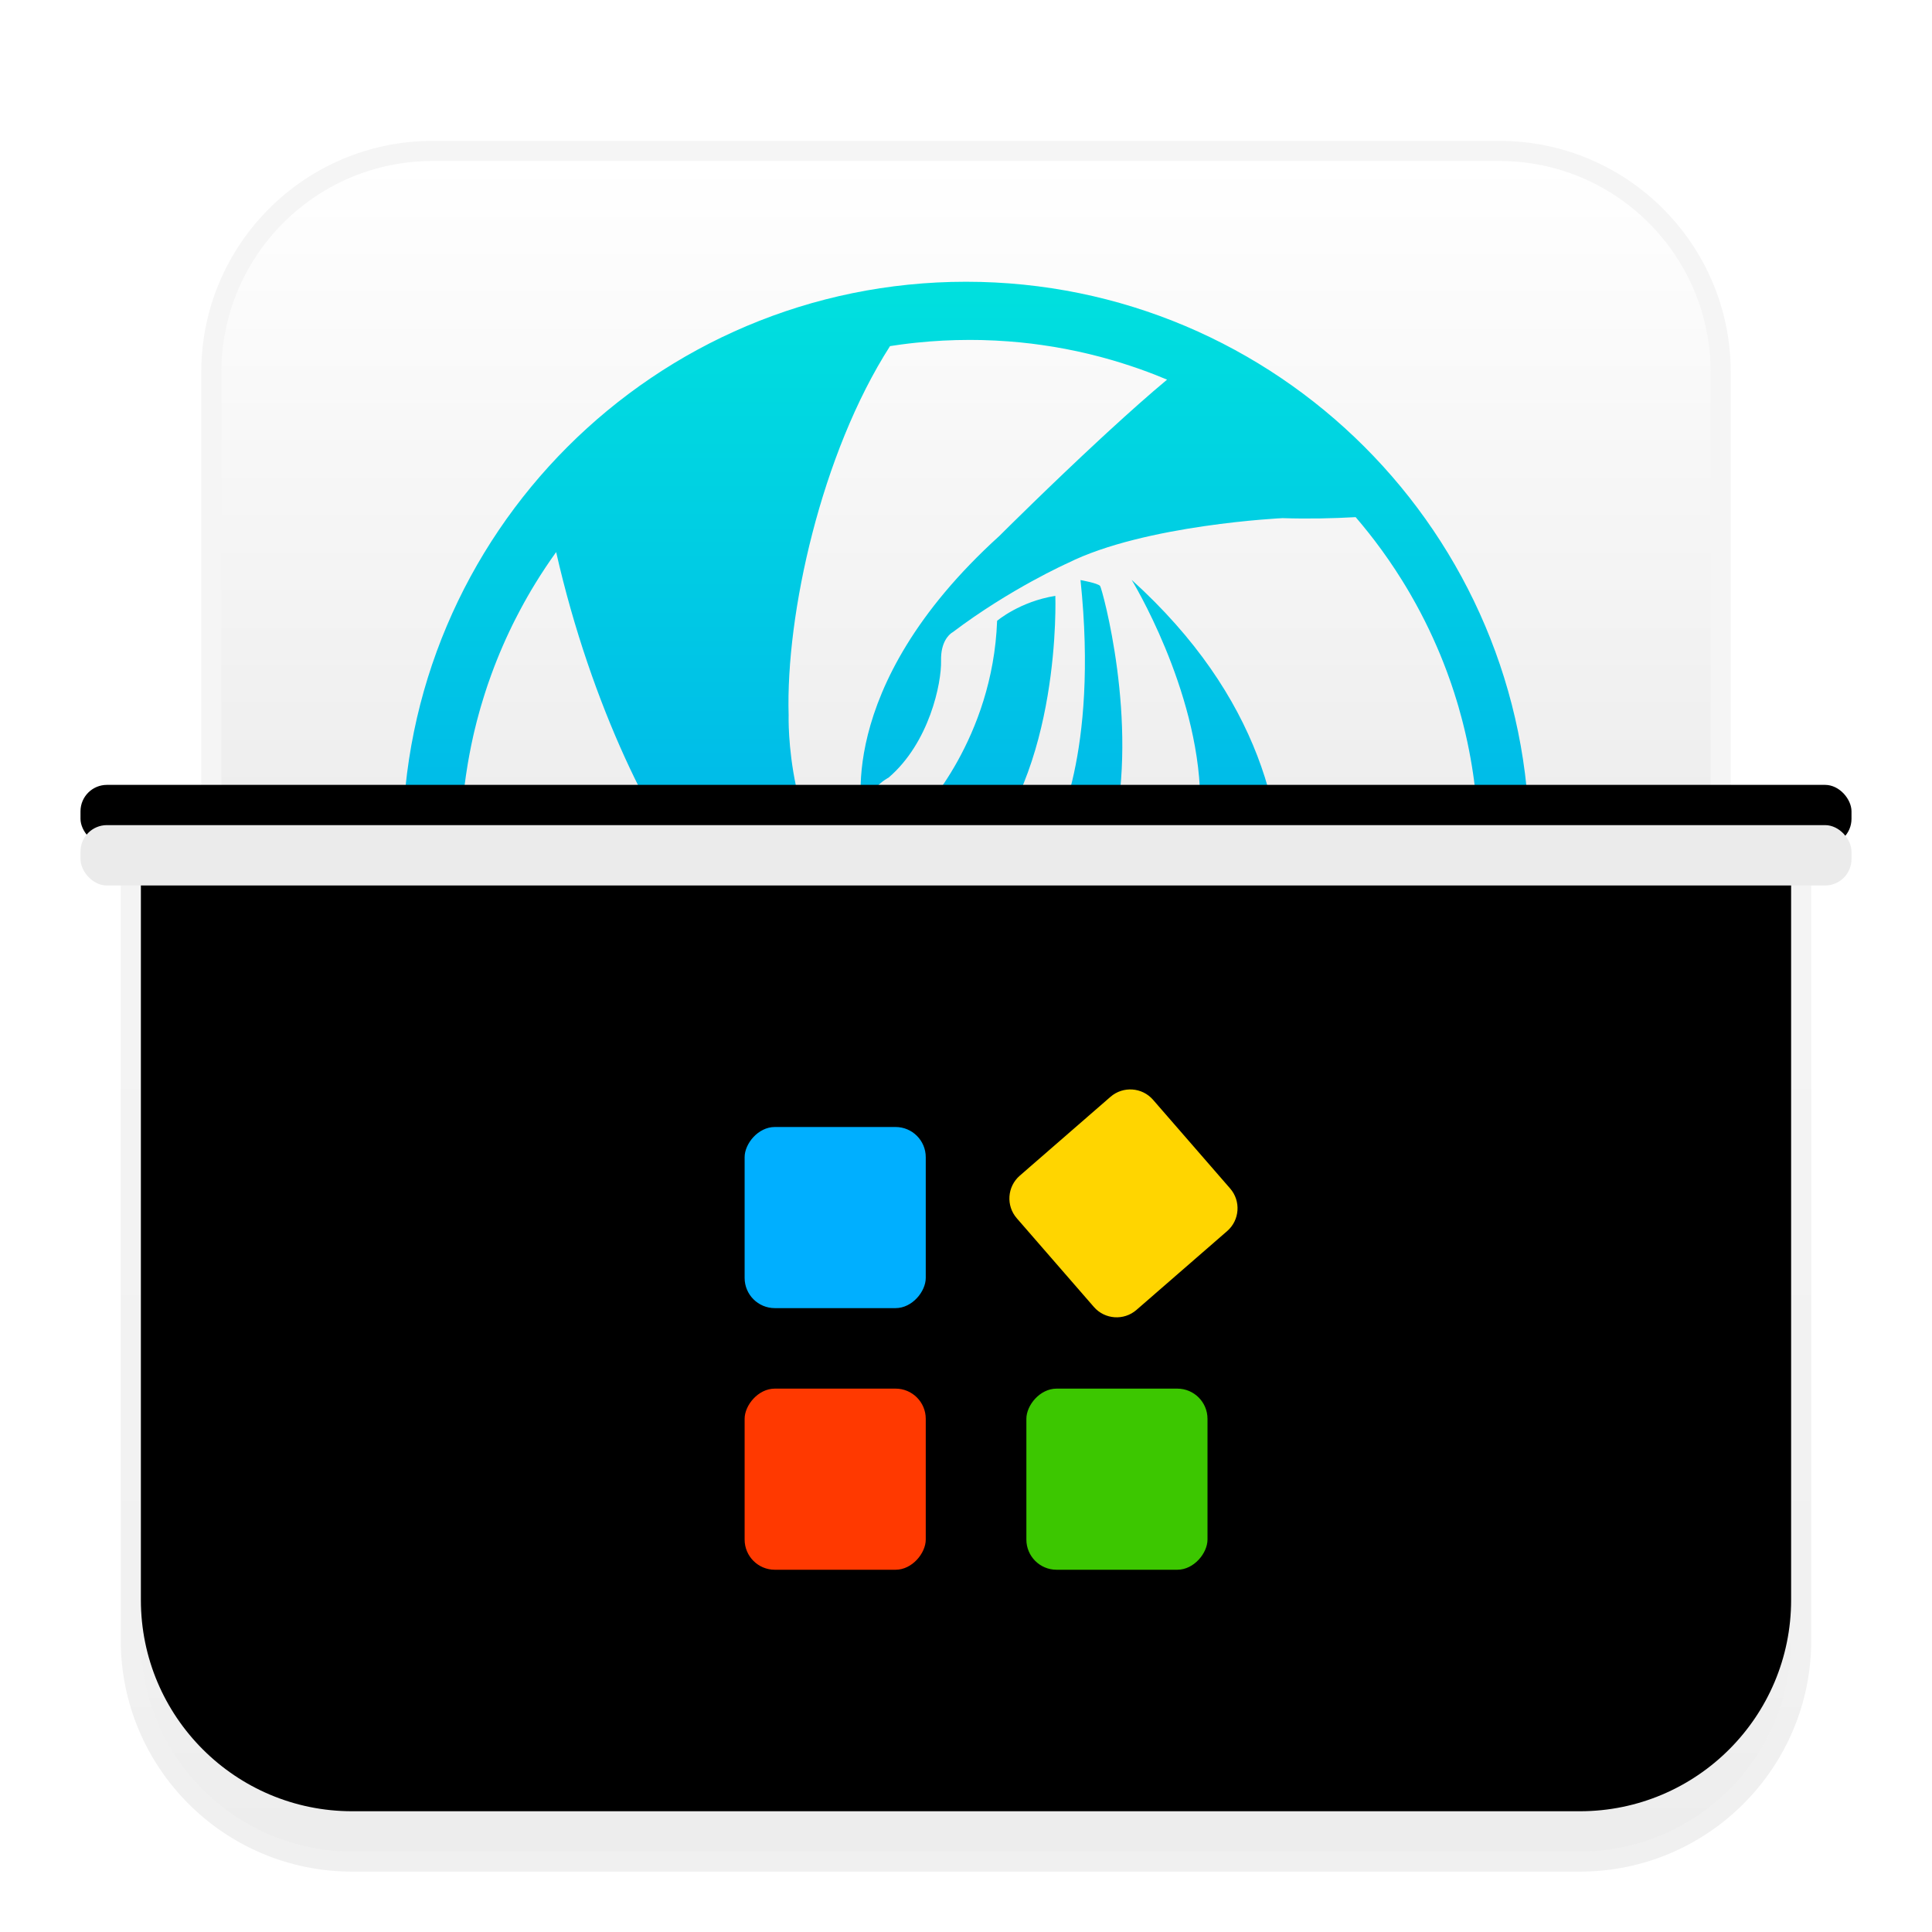 <svg xmlns="http://www.w3.org/2000/svg" xmlns:xlink="http://www.w3.org/1999/xlink" width="96" height="96" viewBox="0 0 96 96">
  <defs>
    <filter id="deepin-wine-assist-a" width="131.8%" height="127.9%" x="-15.9%" y="-14%" filterUnits="objectBoundingBox">
      <feOffset dy="2" in="SourceAlpha" result="shadowOffsetOuter1"/>
      <feGaussianBlur in="shadowOffsetOuter1" result="shadowBlurOuter1" stdDeviation="2"/>
      <feColorMatrix in="shadowBlurOuter1" result="shadowMatrixOuter1" values="0 0 0 0 0   0 0 0 0 0   0 0 0 0 0  0 0 0 0.2 0"/>
      <feMerge>
        <feMergeNode in="shadowMatrixOuter1"/>
        <feMergeNode in="SourceGraphic"/>
      </feMerge>
    </filter>
    <linearGradient id="deepin-wine-assist-b" x1="50%" x2="50%" y1="0%" y2="98.139%">
      <stop offset="0%" stop-color="#FFF"/>
      <stop offset="100%" stop-color="#EDEDED"/>
    </linearGradient>
    <linearGradient id="deepin-wine-assist-c" x1="34.316%" x2="34.316%" y1="0%" y2="56.145%">
      <stop offset="0%" stop-color="#00E0DE"/>
      <stop offset="100%" stop-color="#00B3EB"/>
    </linearGradient>
    <linearGradient id="deepin-wine-assist-d" x1="50%" x2="50%" y1="0%" y2="98.139%">
      <stop offset="0%" stop-color="#FFF"/>
      <stop offset="100%" stop-color="#EDEDED"/>
    </linearGradient>
    <path id="deepin-wine-assist-e" d="M3,35 L85,35 L85,74.5 C85,80.299 80.299,85 74.5,85 L13.5,85 C7.701,85 3,80.299 3,74.5 L3,35 L3,35 Z"/>
    <filter id="deepin-wine-assist-f" width="102.4%" height="104%" x="-1.2%" y="-2%" filterUnits="objectBoundingBox">
      <feOffset dy="-2" in="SourceAlpha" result="shadowOffsetInner1"/>
      <feComposite in="shadowOffsetInner1" in2="SourceAlpha" k2="-1" k3="1" operator="arithmetic" result="shadowInnerInner1"/>
      <feColorMatrix in="shadowInnerInner1" values="0 0 0 0 0   0 0 0 0 0   0 0 0 0 0  0 0 0 0.101 0"/>
    </filter>
    <linearGradient id="deepin-wine-assist-g" x1="50%" x2="50%" y1="0%" y2="99.612%">
      <stop offset="0%" stop-opacity=".04"/>
      <stop offset="100%" stop-opacity=".06"/>
    </linearGradient>
    <rect id="deepin-wine-assist-i" width="88" height="3" x="0" y="34" rx="1.313"/>
    <filter id="deepin-wine-assist-h" width="109.1%" height="366.7%" x="-4.5%" y="-200%" filterUnits="objectBoundingBox">
      <feOffset dy="-2" in="SourceAlpha" result="shadowOffsetOuter1"/>
      <feGaussianBlur in="shadowOffsetOuter1" result="shadowBlurOuter1" stdDeviation="1"/>
      <feColorMatrix in="shadowBlurOuter1" values="0 0 0 0 0   0 0 0 0 0   0 0 0 0 0  0 0 0 0.097 0"/>
    </filter>
  </defs>
  <g fill="none" fill-rule="evenodd" filter="url(#deepin-wine-assist-a)" transform="translate(4 5)">
    <path fill="url(#deepin-wine-assist-b)" d="M17.5,1 L70.5,1 C76.299,1 81,5.701 81,11.5 L81,35 L81,35 L7,35 L7,11.5 C7,5.701 11.701,1 17.5,1 Z"/>
    <path fill="#000" fill-opacity=".04" fill-rule="nonzero" d="M70.5,0 L17.5,0 C11.149,0 6,5.149 6,11.5 L6,36 L82,36 L82,11.5 C82,5.149 76.851,0 70.5,0 Z M70.5,1 C76.299,1 81,5.701 81,11.5 L81,35 L7,35 L7,11.5 C7,5.701 11.701,1 17.5,1 L70.5,1 Z"/>
    <path fill="url(#deepin-wine-assist-c)" fill-rule="nonzero" d="M44,7 C59.464,7 72,19.537 72,35.001 C72,50.31 59.713,62.749 44.463,62.996 L44,63 L44,63 L44.139,62.999 L43.861,63 C28.615,62.925 16.25,50.668 16.004,35.464 L16,35.001 C16,19.537 28.536,7 44,7 Z M44.181,9.89 L43.514,9.899 C43.512,9.899 43.51,9.899 43.507,9.899 C43.286,9.905 43.066,9.913 42.847,9.925 L43.507,9.899 C43.283,9.905 43.059,9.914 42.836,9.925 L42.847,9.925 C42.644,9.935 42.441,9.948 42.239,9.964 L42.836,9.925 C42.609,9.937 42.383,9.952 42.157,9.97 L42.239,9.964 C42.002,9.982 41.765,10.003 41.53,10.028 L42.157,9.97 C41.944,9.987 41.731,10.007 41.519,10.029 L41.53,10.028 C41.328,10.049 41.126,10.072 40.925,10.098 L41.519,10.029 C41.267,10.055 41.016,10.085 40.766,10.119 C40.624,10.138 40.482,10.159 40.34,10.18 L40.766,10.119 C40.585,10.143 40.405,10.17 40.225,10.198 C36.801,15.541 35.038,23.537 35.187,28.539 C35.187,28.539 35.186,28.572 35.186,28.634 L35.186,28.821 C35.202,30.247 35.539,36.703 40.28,39.173 L40.283,39.175 L40.307,39.185 C40.701,39.343 45.227,40.991 48.356,34.438 C48.356,34.438 50.606,30.568 49.69,21.823 C49.69,21.823 50.566,21.979 50.665,22.118 C50.764,22.257 52.6,28.851 51.31,34.404 C51.31,34.404 50.122,40.929 44.284,42.422 C38.447,43.914 33.898,40.303 30.81,36.902 C28.607,34.476 25.381,28.133 23.635,20.432 C23.274,20.934 22.931,21.45 22.606,21.979 C22.577,22.025 22.549,22.072 22.521,22.118 L22.606,21.979 C22.339,22.414 22.085,22.858 21.845,23.31 C21.829,23.338 21.813,23.368 21.798,23.397 L21.845,23.31 C21.771,23.448 21.698,23.587 21.627,23.727 L21.798,23.397 C21.716,23.552 21.636,23.708 21.557,23.865 L21.627,23.727 C21.398,24.177 21.182,24.635 20.98,25.1 C20.962,25.141 20.944,25.182 20.926,25.223 L20.98,25.1 C20.778,25.564 20.589,26.036 20.415,26.515 C20.399,26.558 20.383,26.601 20.367,26.645 L20.415,26.515 C20.357,26.672 20.301,26.831 20.246,26.99 L20.367,26.645 C20.318,26.783 20.269,26.921 20.222,27.06 L20.246,26.99 C20.203,27.118 20.16,27.246 20.118,27.374 L20.222,27.06 C20.166,27.227 20.111,27.394 20.058,27.563 L20.118,27.374 C20.053,27.575 19.99,27.778 19.93,27.981 L20.058,27.563 C19.997,27.756 19.938,27.951 19.882,28.146 L19.93,27.981 C19.893,28.106 19.857,28.233 19.821,28.359 L19.882,28.146 C19.842,28.285 19.803,28.424 19.765,28.563 L19.821,28.359 C19.729,28.688 19.644,29.019 19.565,29.353 C19.546,29.434 19.527,29.515 19.509,29.597 C19.486,29.697 19.464,29.797 19.443,29.897 L19.509,29.597 C19.476,29.744 19.444,29.892 19.413,30.041 L19.443,29.897 C19.414,30.036 19.385,30.176 19.358,30.315 L19.413,30.041 C19.375,30.225 19.339,30.41 19.305,30.596 L19.358,30.315 C19.321,30.506 19.286,30.698 19.253,30.891 L19.305,30.596 C19.278,30.745 19.252,30.894 19.227,31.044 L19.253,30.891 C19.218,31.093 19.186,31.297 19.156,31.501 L19.227,31.044 C19.197,31.226 19.169,31.41 19.143,31.593 L19.156,31.501 C19.057,32.179 18.985,32.865 18.942,33.559 C18.94,33.578 18.939,33.597 18.938,33.616 L18.942,33.559 C18.921,33.887 18.906,34.216 18.898,34.546 C18.897,34.588 18.896,34.629 18.895,34.671 L18.898,34.546 C18.893,34.757 18.89,34.969 18.89,35.181 C18.89,35.893 18.92,36.598 18.977,37.296 C18.982,37.352 18.987,37.408 18.992,37.464 L18.977,37.296 C18.99,37.45 19.004,37.604 19.02,37.758 L18.992,37.464 C19.007,37.627 19.023,37.79 19.04,37.953 L19.02,37.758 C19.06,38.156 19.11,38.551 19.168,38.943 C19.176,38.995 19.184,39.046 19.192,39.098 L19.168,38.943 C19.192,39.1 19.217,39.257 19.243,39.414 L19.192,39.098 C19.217,39.263 19.245,39.428 19.274,39.592 L19.243,39.414 C19.308,39.798 19.381,40.179 19.463,40.556 C19.467,40.577 19.472,40.597 19.476,40.617 L19.463,40.556 C19.498,40.721 19.536,40.885 19.575,41.049 L19.476,40.617 C19.517,40.803 19.56,40.988 19.604,41.173 L19.575,41.049 C19.659,41.403 19.75,41.754 19.849,42.102 C19.866,42.162 19.883,42.221 19.901,42.281 L19.849,42.102 C19.89,42.247 19.932,42.391 19.976,42.534 L19.901,42.281 C19.946,42.436 19.992,42.589 20.04,42.743 L19.976,42.534 C20.284,43.55 20.654,44.539 21.083,45.496 C21.11,45.557 21.137,45.617 21.165,45.678 L21.083,45.496 C21.174,45.701 21.268,45.904 21.365,46.106 C27.256,47.807 41.327,50.834 50.341,44.228 C56.42,39.771 55.637,32.634 55.637,32.634 C55.536,27.205 52.231,21.813 52.231,21.813 C65.083,33.439 57.487,46.356 57.487,46.356 C53.983,53.513 46.814,58.114 40.496,60.205 C40.725,60.238 40.955,60.268 41.185,60.295 C41.357,60.316 41.529,60.335 41.701,60.351 L41.185,60.295 C41.365,60.317 41.544,60.336 41.725,60.353 L41.701,60.351 C41.894,60.37 42.087,60.387 42.281,60.401 L41.725,60.353 C41.934,60.373 42.144,60.391 42.354,60.406 L42.281,60.401 C42.68,60.43 43.081,60.451 43.484,60.462 C43.533,60.463 43.582,60.464 43.63,60.465 L43.484,60.462 C43.716,60.468 43.948,60.471 44.181,60.471 C58.148,60.471 69.471,49.148 69.471,35.181 L69.469,35.049 L69.466,34.672 C69.456,34.177 69.432,33.685 69.394,33.197 C69.392,33.168 69.39,33.139 69.387,33.11 L69.394,33.197 C69.356,32.708 69.304,32.223 69.239,31.742 C69.229,31.671 69.22,31.602 69.21,31.532 L69.239,31.742 C69.219,31.595 69.198,31.449 69.176,31.303 L69.21,31.532 C69.187,31.377 69.163,31.222 69.138,31.068 C69.094,30.8 69.046,30.533 68.994,30.268 C68.968,30.134 68.94,30 68.912,29.867 C68.911,29.862 68.91,29.857 68.909,29.852 L68.912,29.867 C68.89,29.765 68.868,29.664 68.845,29.563 L68.909,29.852 C68.873,29.689 68.837,29.526 68.799,29.363 L68.845,29.563 C68.815,29.431 68.784,29.3 68.752,29.169 L68.799,29.363 C68.761,29.202 68.721,29.042 68.68,28.882 L68.752,29.169 C68.718,29.028 68.682,28.888 68.645,28.747 L68.68,28.882 C68.639,28.722 68.597,28.563 68.553,28.404 L68.645,28.747 C68.589,28.532 68.53,28.318 68.468,28.105 C68.444,28.023 68.42,27.941 68.395,27.86 L68.468,28.105 C68.436,27.996 68.403,27.887 68.37,27.778 L68.395,27.86 C68.304,27.558 68.208,27.259 68.106,26.963 C68.093,26.927 68.081,26.89 68.068,26.854 L68.106,26.963 C68.056,26.818 68.005,26.674 67.953,26.531 L68.068,26.854 C68.01,26.687 67.95,26.522 67.889,26.357 C67.786,26.082 67.679,25.809 67.568,25.538 C67.553,25.503 67.538,25.467 67.523,25.432 L67.568,25.538 C67.519,25.42 67.469,25.301 67.418,25.184 L67.523,25.432 C67.468,25.299 67.411,25.167 67.354,25.036 L67.418,25.184 C67.349,25.023 67.278,24.864 67.206,24.706 L67.354,25.036 C67.3,24.912 67.244,24.789 67.188,24.666 L67.206,24.706 C67.075,24.417 66.938,24.131 66.796,23.849 C66.768,23.792 66.74,23.737 66.711,23.681 L66.796,23.849 C66.654,23.565 66.506,23.284 66.353,23.007 C66.34,22.983 66.328,22.96 66.315,22.937 L66.353,23.007 C66.269,22.854 66.184,22.702 66.096,22.551 C66.078,22.52 66.06,22.489 66.042,22.458 C65.917,22.243 65.788,22.029 65.656,21.818 C65.613,21.749 65.57,21.681 65.527,21.613 L65.656,21.818 C65.236,21.144 64.785,20.491 64.305,19.861 C64.266,19.81 64.226,19.759 64.187,19.708 L64.305,19.861 C64.106,19.601 63.903,19.345 63.695,19.093 C63.638,19.024 63.58,18.955 63.522,18.886 C63.468,18.822 63.415,18.759 63.361,18.696 C62.249,18.759 61.008,18.788 59.728,18.746 C59.728,18.746 52.89,19.066 49.056,20.978 C49.056,20.978 46.197,22.253 43.339,24.415 C43.339,24.415 43.329,24.42 43.311,24.431 L43.294,24.442 C43.154,24.538 42.737,24.904 42.761,25.832 C42.787,26.943 42.18,29.904 40.154,31.639 C40.154,31.639 38.709,32.383 39.432,33.446 C39.432,33.446 40.408,34.864 41.783,33.375 C41.783,33.375 45.329,29.727 45.546,23.848 C45.546,23.848 46.667,22.89 48.439,22.608 C48.439,22.608 48.765,31.427 44.389,35.855 C44.389,35.855 44.376,35.869 44.35,35.895 L44.274,35.972 C43.595,36.639 40.094,39.725 38.889,33.659 C38.889,33.659 37.26,27.247 45.655,19.633 L45.677,19.611 C45.925,19.364 48.224,17.078 50.687,14.797 L51.123,14.395 C52.111,13.488 53.107,12.601 53.991,11.864 C53.79,11.779 53.587,11.696 53.382,11.616 C53.293,11.581 53.203,11.546 53.113,11.512 L53.382,11.616 C53.134,11.519 52.884,11.426 52.632,11.337 C52.591,11.322 52.549,11.307 52.507,11.293 L52.632,11.337 C52.513,11.295 52.394,11.253 52.274,11.213 L52.507,11.293 C52.32,11.227 52.131,11.164 51.942,11.103 L52.274,11.213 C52.08,11.148 51.885,11.085 51.689,11.024 C51.569,10.986 51.448,10.949 51.326,10.914 L51.689,11.024 C51.519,10.971 51.348,10.92 51.176,10.87 L51.326,10.914 C51.133,10.857 50.938,10.802 50.742,10.75 L51.176,10.87 C51.007,10.822 50.837,10.775 50.666,10.73 L50.742,10.75 C50.551,10.699 50.36,10.65 50.167,10.603 L50.666,10.73 C50.463,10.676 50.26,10.625 50.055,10.576 L50.167,10.603 C49.98,10.558 49.793,10.514 49.605,10.473 L50.055,10.576 C49.879,10.534 49.703,10.495 49.527,10.457 L49.605,10.473 C49.399,10.428 49.192,10.386 48.985,10.346 L49.527,10.457 C49.334,10.415 49.14,10.376 48.946,10.339 L48.985,10.346 C48.803,10.311 48.621,10.278 48.438,10.247 L48.946,10.339 C48.747,10.301 48.548,10.265 48.348,10.232 L48.438,10.247 C48.25,10.215 48.062,10.186 47.874,10.158 L48.348,10.232 C48.114,10.193 47.879,10.158 47.643,10.125 L47.874,10.158 C47.67,10.128 47.466,10.101 47.262,10.076 L47.643,10.125 C47.489,10.104 47.335,10.085 47.181,10.066 L47.262,10.076 C46.875,10.029 46.486,9.991 46.095,9.962 C46.043,9.958 45.991,9.954 45.94,9.951 L46.095,9.962 C45.682,9.931 45.266,9.91 44.847,9.899 C44.812,9.898 44.776,9.897 44.741,9.896 L44.741,9.896 L44.181,9.89 L44.181,9.89 Z"/>
    <use fill="url(#deepin-wine-assist-d)" xlink:href="#deepin-wine-assist-e"/>
    <use fill="#000" filter="url(#deepin-wine-assist-f)" xlink:href="#deepin-wine-assist-e"/>
    <g fill-rule="nonzero" transform="matrix(-1 0 0 1 58.965 45.674)">
      <rect width="9" height="9" x="16.965" y="3.326" fill="#00AFFF" rx="1.5"/>
      <rect width="9" height="9" x="16.965" y="16.326" fill="#FF3900" rx="1.5"/>
      <rect width="9" height="9" x="2.965" y="16.326" fill="#3CC700" rx="1.5"/>
      <path fill="#FFD500" d="M6.764,1.801 L11.936,4.787 C12.653,5.201 12.899,6.119 12.485,6.836 L9.566,11.892 C9.152,12.609 8.234,12.855 7.517,12.441 L2.345,9.455 C1.628,9.041 1.382,8.123 1.796,7.406 L4.715,2.35 C5.129,1.633 6.047,1.387 6.764,1.801 Z" transform="rotate(11 7.14 7.121)"/>
    </g>
    <path fill="url(#deepin-wine-assist-g)" fill-rule="nonzero" d="M86,34 L2,34 L2,74.5 C2,80.851 7.149,86 13.5,86 L74.5,86 C80.851,86 86,80.851 86,74.5 L86,34 Z M85,35 L85,74.5 C85,80.299 80.299,85 74.5,85 L13.5,85 C7.701,85 3,80.299 3,74.5 L3,35 L85,35 Z"/>
    <use fill="#000" filter="url(#deepin-wine-assist-h)" xlink:href="#deepin-wine-assist-i"/>
    <use fill="#EBEBEB" xlink:href="#deepin-wine-assist-i"/>
  </g>
</svg>

